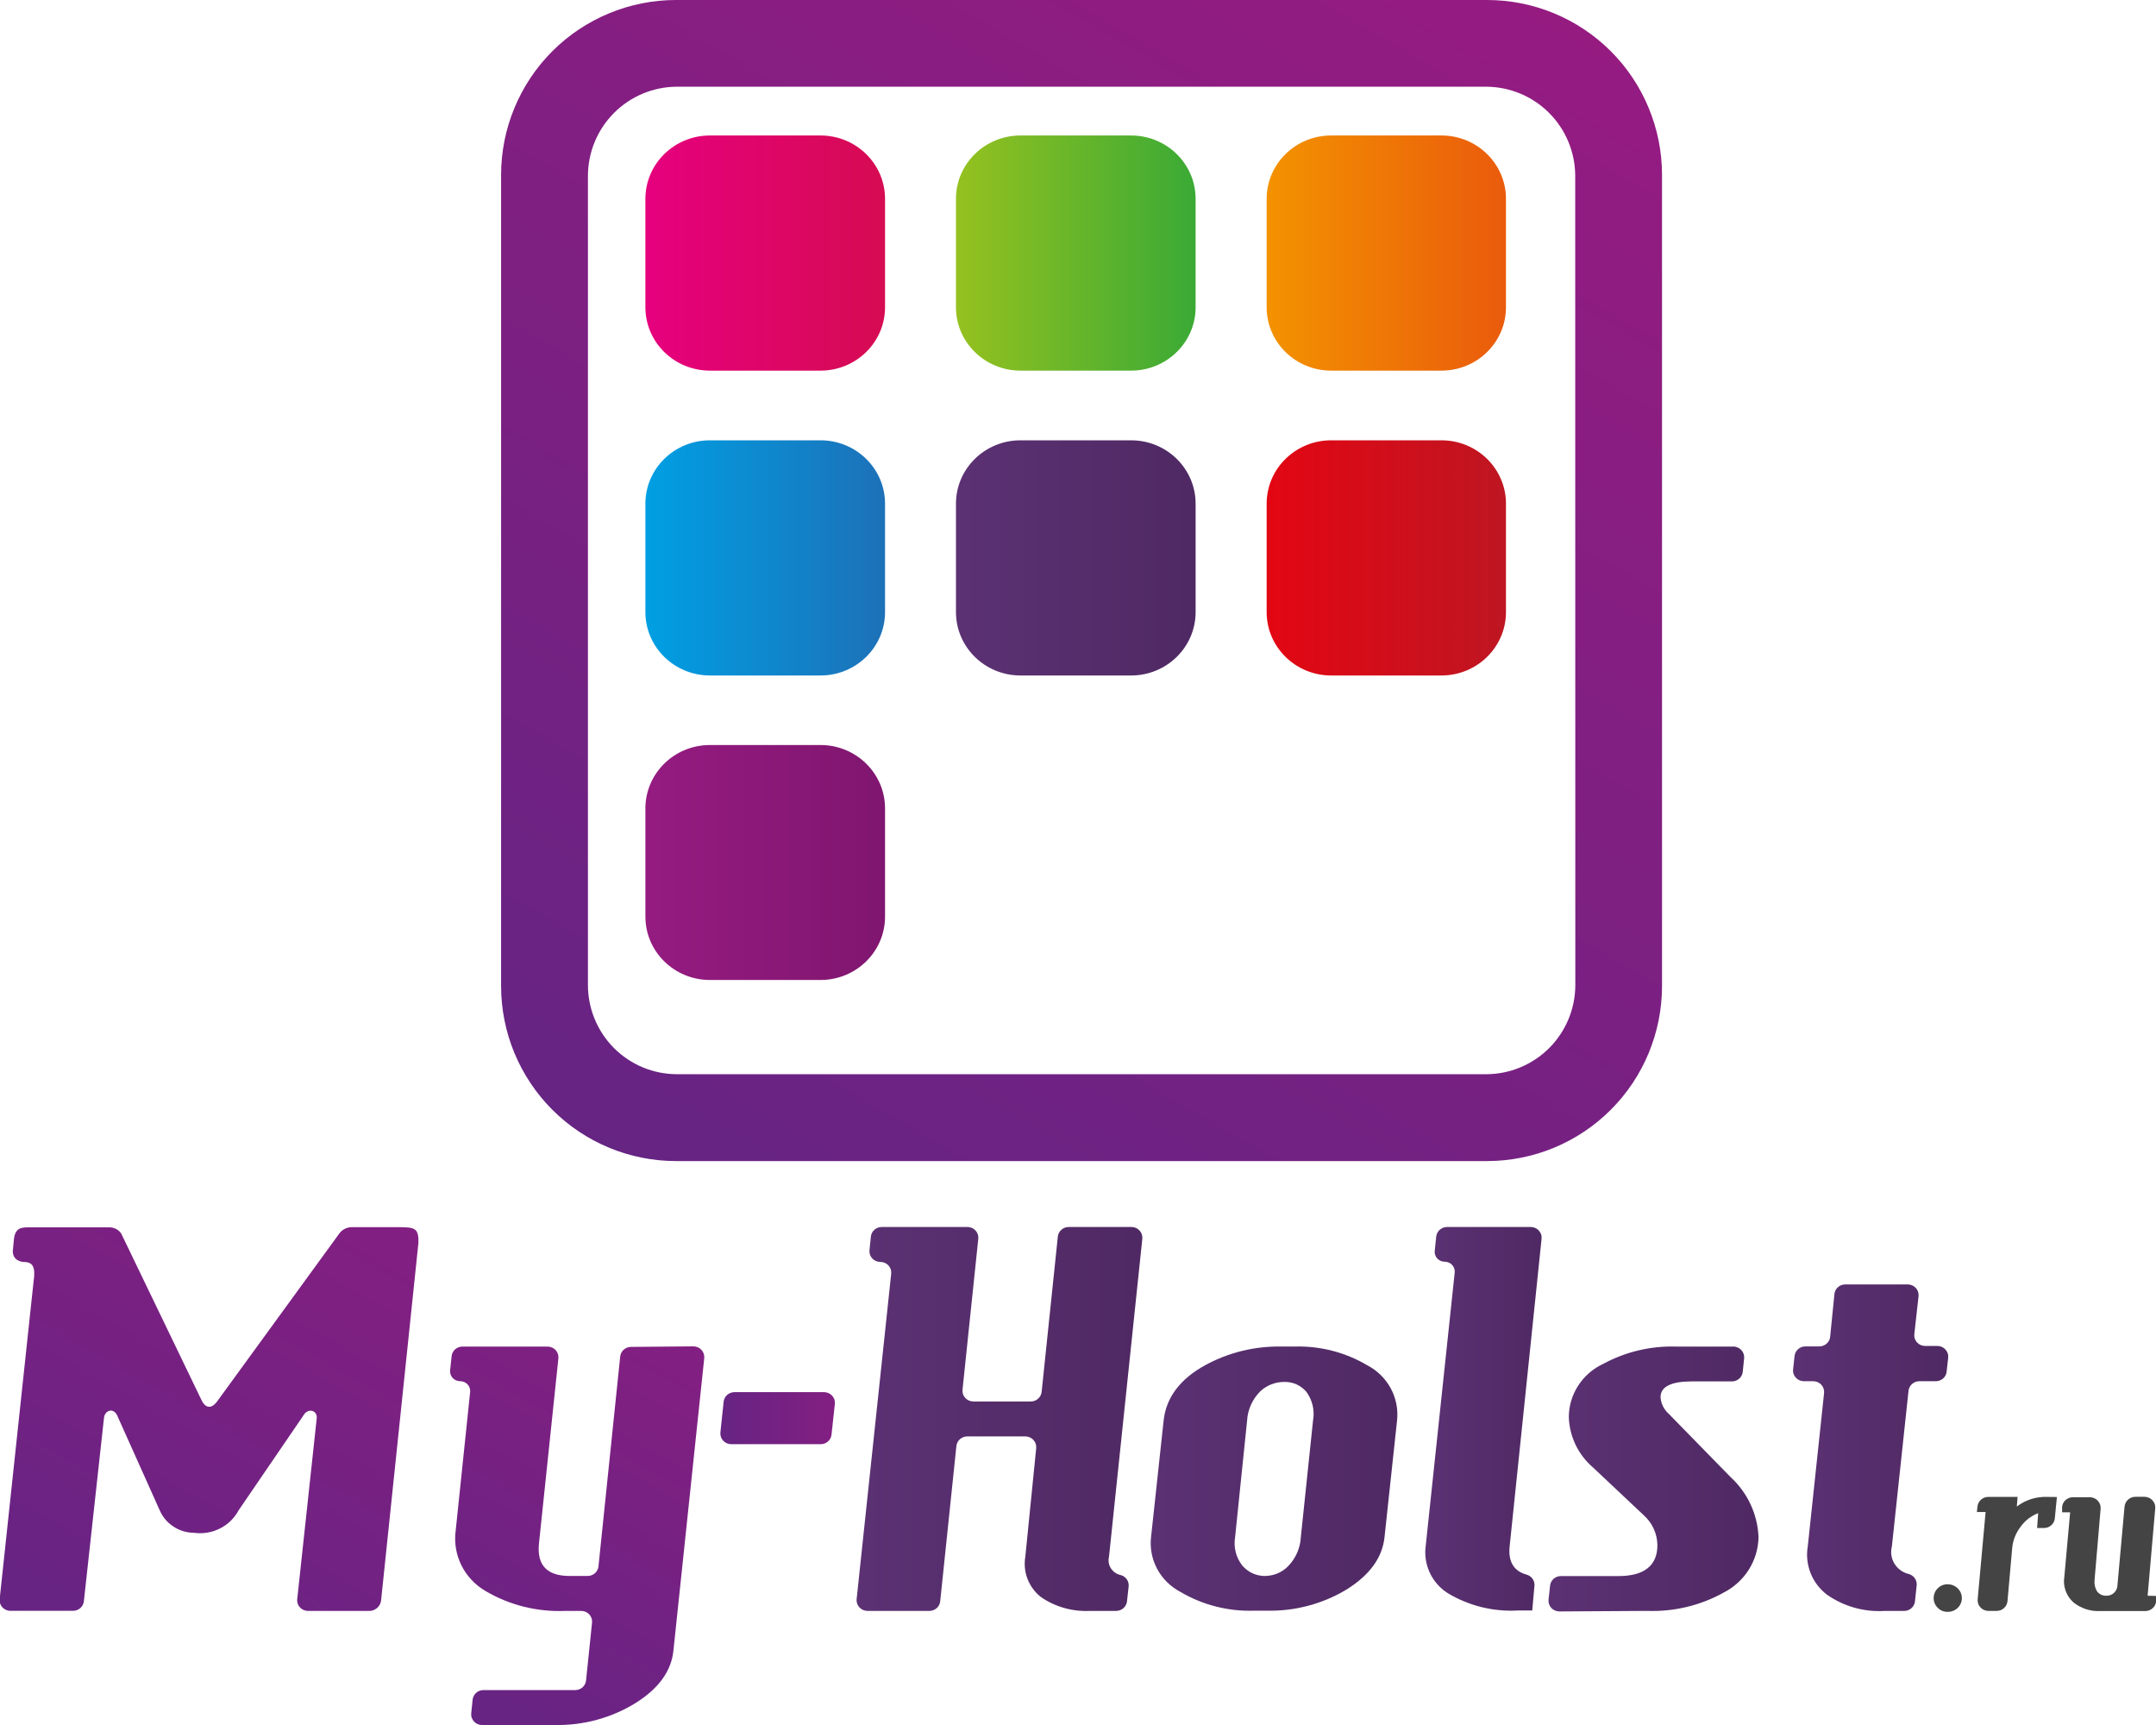 <svg width="60" height="48" viewBox="0 0 60 48" fill="none" xmlns="http://www.w3.org/2000/svg">
<g clip-path="url(#clip0_1216_2201)">
<path d="M11.081 34.147H9.791C9.719 34.147 9.649 34.165 9.586 34.199C9.523 34.232 9.47 34.281 9.431 34.34L6.06 38.972C5.899 39.207 5.729 39.198 5.614 38.972L3.412 34.405C3.386 34.331 3.337 34.267 3.272 34.222C3.207 34.177 3.129 34.152 3.049 34.152H0.82C0.602 34.152 0.411 34.152 0.384 34.521L0.356 34.818C0.356 34.997 0.477 35.101 0.659 35.116C0.914 35.116 0.998 35.249 0.932 35.681L-0.007 44.475C-0.014 44.516 -0.013 44.557 -0.003 44.597C0.007 44.637 0.025 44.675 0.051 44.708C0.077 44.74 0.109 44.768 0.146 44.787C0.183 44.807 0.224 44.819 0.265 44.823H2.031C2.106 44.823 2.179 44.796 2.234 44.748C2.29 44.699 2.326 44.631 2.334 44.558L2.894 39.453C2.919 39.239 3.164 39.156 3.267 39.4L4.451 42.04C4.532 42.221 4.665 42.375 4.833 42.483C5.001 42.592 5.198 42.651 5.399 42.652C5.647 42.686 5.899 42.644 6.121 42.532C6.344 42.42 6.525 42.243 6.641 42.025L8.437 39.397C8.567 39.156 8.846 39.245 8.813 39.477L8.271 44.505C8.267 44.546 8.273 44.587 8.286 44.626C8.3 44.665 8.322 44.7 8.35 44.73C8.379 44.761 8.413 44.785 8.452 44.801C8.49 44.817 8.531 44.826 8.573 44.826H10.251C10.338 44.831 10.424 44.804 10.49 44.748C10.557 44.692 10.598 44.614 10.606 44.528L11.645 34.578C11.651 34.176 11.554 34.147 11.081 34.147Z" fill="url(#paint0_linear_1216_2201)"/>
<path d="M19.296 37.464C19.338 37.464 19.38 37.472 19.418 37.489C19.457 37.505 19.492 37.53 19.52 37.56C19.549 37.591 19.57 37.627 19.584 37.666C19.597 37.705 19.602 37.747 19.599 37.788L18.741 45.928C18.684 46.499 18.33 46.987 17.684 47.391C17.013 47.804 16.233 48.016 15.44 48H13.417C13.374 48.001 13.332 47.992 13.294 47.975C13.255 47.959 13.22 47.934 13.191 47.903C13.163 47.872 13.141 47.836 13.128 47.796C13.114 47.757 13.11 47.715 13.114 47.673L13.153 47.293C13.162 47.22 13.197 47.152 13.253 47.103C13.309 47.054 13.381 47.028 13.456 47.028H16.006C16.081 47.029 16.154 47.002 16.21 46.953C16.266 46.904 16.301 46.837 16.309 46.764L16.476 45.152C16.48 45.111 16.476 45.069 16.462 45.029C16.449 44.99 16.427 44.953 16.399 44.922C16.37 44.892 16.335 44.867 16.296 44.85C16.258 44.834 16.215 44.825 16.173 44.825H15.737C14.958 44.859 14.186 44.668 13.517 44.275C13.225 44.106 12.99 43.857 12.842 43.559C12.693 43.26 12.637 42.925 12.681 42.595L13.084 38.73C13.087 38.693 13.082 38.654 13.07 38.618C13.057 38.582 13.037 38.549 13.011 38.521C12.985 38.493 12.953 38.471 12.918 38.456C12.882 38.441 12.844 38.433 12.805 38.433C12.766 38.433 12.728 38.425 12.693 38.41C12.657 38.395 12.625 38.373 12.599 38.345C12.573 38.317 12.553 38.284 12.54 38.248C12.528 38.212 12.523 38.174 12.526 38.136L12.569 37.731C12.578 37.659 12.614 37.592 12.669 37.544C12.725 37.496 12.797 37.469 12.872 37.47H15.237C15.279 37.47 15.321 37.478 15.36 37.495C15.398 37.511 15.433 37.536 15.462 37.566C15.49 37.597 15.512 37.633 15.525 37.672C15.539 37.711 15.544 37.753 15.54 37.794L14.998 42.961C14.941 43.556 15.226 43.853 15.852 43.853H16.352C16.427 43.853 16.499 43.827 16.555 43.778C16.611 43.729 16.646 43.661 16.655 43.588L17.26 37.743C17.269 37.67 17.304 37.603 17.36 37.554C17.416 37.505 17.488 37.478 17.563 37.479L19.296 37.464Z" fill="url(#paint1_linear_1216_2201)"/>
<path d="M23.234 39.062L23.14 39.925C23.132 39.997 23.096 40.064 23.04 40.112C22.984 40.16 22.912 40.187 22.838 40.186H20.351C20.309 40.186 20.267 40.178 20.228 40.161C20.19 40.145 20.155 40.12 20.127 40.09C20.098 40.059 20.076 40.023 20.063 39.984C20.049 39.945 20.044 39.903 20.048 39.862L20.139 39C20.148 38.927 20.184 38.861 20.24 38.812C20.295 38.764 20.367 38.738 20.442 38.738H22.931C22.974 38.738 23.015 38.747 23.054 38.763C23.093 38.78 23.127 38.804 23.156 38.835C23.184 38.865 23.206 38.901 23.22 38.94C23.233 38.98 23.238 39.021 23.234 39.062Z" fill="url(#paint2_linear_1216_2201)"/>
<path d="M31.487 34.143C31.529 34.142 31.571 34.151 31.61 34.168C31.649 34.184 31.684 34.209 31.712 34.24C31.741 34.271 31.763 34.307 31.776 34.347C31.789 34.386 31.794 34.428 31.79 34.47L30.863 43.317C30.849 43.372 30.847 43.429 30.856 43.485C30.865 43.541 30.886 43.594 30.917 43.642C30.948 43.69 30.988 43.731 31.035 43.763C31.083 43.795 31.137 43.818 31.193 43.829C31.263 43.849 31.323 43.893 31.363 43.953C31.402 44.013 31.418 44.085 31.408 44.156L31.363 44.563C31.354 44.636 31.318 44.702 31.262 44.751C31.206 44.799 31.134 44.825 31.06 44.825H30.333C29.848 44.849 29.368 44.715 28.97 44.441C28.802 44.309 28.673 44.135 28.596 43.937C28.52 43.74 28.498 43.526 28.534 43.317L28.837 40.294C28.84 40.253 28.835 40.211 28.822 40.172C28.808 40.133 28.787 40.097 28.758 40.066C28.73 40.036 28.695 40.011 28.656 39.995C28.618 39.978 28.576 39.97 28.534 39.97H26.919C26.845 39.969 26.772 39.996 26.716 40.045C26.66 40.094 26.625 40.161 26.616 40.234L26.165 44.56C26.157 44.633 26.122 44.701 26.066 44.75C26.01 44.798 25.937 44.825 25.862 44.825H24.142C24.1 44.825 24.058 44.816 24.019 44.8C23.981 44.783 23.946 44.759 23.918 44.728C23.889 44.698 23.867 44.662 23.854 44.623C23.84 44.584 23.835 44.542 23.839 44.501L24.802 35.436C24.806 35.395 24.8 35.354 24.787 35.315C24.773 35.276 24.751 35.24 24.723 35.21C24.694 35.18 24.66 35.156 24.621 35.139C24.583 35.123 24.541 35.115 24.499 35.115C24.457 35.115 24.416 35.106 24.378 35.09C24.339 35.074 24.305 35.05 24.276 35.02C24.248 34.989 24.226 34.954 24.212 34.915C24.198 34.876 24.193 34.835 24.197 34.794L24.236 34.407C24.244 34.334 24.28 34.267 24.336 34.218C24.392 34.169 24.464 34.142 24.539 34.143H26.922C26.965 34.142 27.007 34.151 27.046 34.168C27.085 34.184 27.119 34.209 27.148 34.24C27.177 34.271 27.198 34.307 27.212 34.347C27.225 34.386 27.23 34.428 27.225 34.47L26.786 38.673C26.782 38.715 26.787 38.756 26.801 38.795C26.814 38.835 26.836 38.871 26.865 38.901C26.893 38.932 26.928 38.956 26.966 38.973C27.005 38.989 27.047 38.998 27.089 38.998H28.685C28.76 38.998 28.832 38.971 28.888 38.922C28.944 38.873 28.98 38.806 28.988 38.733L29.439 34.407C29.448 34.334 29.483 34.267 29.539 34.218C29.595 34.169 29.667 34.142 29.742 34.143H31.487Z" fill="url(#paint3_linear_1216_2201)"/>
<path d="M38.879 39.527L38.531 42.767C38.473 43.338 38.122 43.823 37.483 44.224C36.812 44.631 36.036 44.837 35.248 44.819H34.896C34.179 44.842 33.47 44.661 32.855 44.299C32.576 44.153 32.349 43.929 32.202 43.655C32.056 43.38 31.997 43.069 32.034 42.762L32.383 39.527C32.452 38.891 32.837 38.376 33.536 37.99C34.184 37.635 34.915 37.456 35.657 37.469H36.023C36.735 37.448 37.439 37.628 38.049 37.99C38.328 38.135 38.556 38.359 38.704 38.633C38.852 38.907 38.913 39.219 38.879 39.527ZM36.541 39.527C36.566 39.389 36.563 39.247 36.531 39.11C36.499 38.973 36.44 38.844 36.356 38.73C36.281 38.64 36.186 38.569 36.079 38.521C35.971 38.473 35.853 38.45 35.735 38.454C35.488 38.454 35.251 38.547 35.072 38.715C34.854 38.934 34.724 39.222 34.706 39.527L34.372 42.773C34.349 42.91 34.354 43.05 34.387 43.184C34.42 43.319 34.481 43.445 34.566 43.555C34.64 43.645 34.732 43.717 34.836 43.769C34.941 43.82 35.055 43.849 35.172 43.853C35.297 43.856 35.421 43.834 35.537 43.788C35.652 43.742 35.757 43.673 35.844 43.585C36.061 43.363 36.188 43.072 36.202 42.765L36.541 39.527Z" fill="url(#paint4_linear_1216_2201)"/>
<path d="M42.598 34.143C42.641 34.142 42.683 34.151 42.721 34.168C42.76 34.184 42.795 34.209 42.824 34.24C42.852 34.271 42.874 34.307 42.887 34.347C42.901 34.386 42.905 34.428 42.901 34.47L42.014 43.014C41.965 43.445 42.12 43.713 42.477 43.814C42.544 43.831 42.602 43.869 42.644 43.923C42.685 43.977 42.706 44.044 42.704 44.111L42.641 44.813H42.256C41.563 44.855 40.875 44.685 40.284 44.328C40.065 44.187 39.892 43.986 39.785 43.752C39.678 43.517 39.641 43.257 39.678 43.002L40.484 35.406C40.487 35.368 40.483 35.33 40.47 35.294C40.458 35.258 40.438 35.225 40.411 35.197C40.385 35.169 40.353 35.147 40.318 35.132C40.282 35.117 40.244 35.109 40.205 35.109C40.167 35.109 40.128 35.101 40.093 35.086C40.057 35.071 40.026 35.048 39.999 35.02C39.973 34.992 39.953 34.959 39.941 34.923C39.928 34.888 39.923 34.849 39.927 34.812L39.969 34.407C39.977 34.334 40.013 34.267 40.069 34.218C40.125 34.169 40.197 34.142 40.272 34.143H42.598Z" fill="url(#paint5_linear_1216_2201)"/>
<path d="M47.959 44.32C47.314 44.677 46.58 44.852 45.839 44.825L43.398 44.84C43.356 44.84 43.314 44.832 43.275 44.815C43.236 44.798 43.201 44.773 43.172 44.743C43.144 44.712 43.122 44.675 43.109 44.636C43.096 44.596 43.091 44.554 43.095 44.513L43.138 44.12C43.146 44.047 43.181 43.98 43.237 43.931C43.293 43.882 43.366 43.855 43.441 43.856H45.04C45.761 43.856 46.124 43.559 46.124 43C46.123 42.841 46.088 42.684 46.022 42.539C45.956 42.394 45.859 42.265 45.739 42.158L44.34 40.841C44.134 40.665 43.967 40.45 43.85 40.208C43.733 39.966 43.668 39.703 43.659 39.435C43.659 39.123 43.75 38.818 43.921 38.555C44.091 38.291 44.334 38.081 44.622 37.948C45.241 37.613 45.941 37.448 46.648 37.47H48.235C48.277 37.469 48.319 37.478 48.358 37.495C48.396 37.511 48.431 37.535 48.459 37.566C48.488 37.596 48.51 37.633 48.523 37.672C48.537 37.711 48.542 37.753 48.538 37.794L48.499 38.177C48.49 38.25 48.454 38.317 48.398 38.365C48.342 38.413 48.27 38.44 48.196 38.439H47.087C46.506 38.439 46.212 38.585 46.212 38.876C46.222 39.054 46.304 39.221 46.439 39.34L48.153 41.094C48.627 41.526 48.909 42.124 48.938 42.759C48.936 43.082 48.843 43.398 48.671 43.673C48.498 43.949 48.252 44.172 47.959 44.32Z" fill="url(#paint6_linear_1216_2201)"/>
<path d="M54.216 37.789L54.173 38.172C54.164 38.245 54.129 38.312 54.073 38.36C54.017 38.408 53.945 38.434 53.87 38.434H53.416C53.341 38.433 53.269 38.46 53.213 38.509C53.157 38.558 53.121 38.625 53.113 38.698L52.65 43.03C52.629 43.11 52.624 43.194 52.636 43.276C52.648 43.358 52.676 43.437 52.719 43.508C52.763 43.579 52.819 43.641 52.887 43.691C52.955 43.741 53.031 43.777 53.113 43.797C53.182 43.815 53.243 43.855 53.285 43.913C53.327 43.97 53.346 44.039 53.34 44.109L53.292 44.561C53.284 44.634 53.248 44.702 53.192 44.751C53.136 44.8 53.064 44.826 52.989 44.826H52.438C51.871 44.859 51.31 44.7 50.848 44.377C50.642 44.221 50.483 44.014 50.389 43.777C50.294 43.539 50.266 43.282 50.309 43.03L50.763 38.761C50.767 38.719 50.762 38.678 50.749 38.638C50.736 38.598 50.714 38.562 50.686 38.531C50.657 38.5 50.622 38.476 50.583 38.459C50.544 38.442 50.502 38.434 50.46 38.434H50.203C50.16 38.434 50.119 38.425 50.08 38.409C50.041 38.392 50.007 38.368 49.978 38.337C49.95 38.307 49.928 38.271 49.914 38.232C49.901 38.193 49.896 38.151 49.9 38.11L49.942 37.726C49.951 37.654 49.987 37.587 50.043 37.539C50.099 37.49 50.17 37.464 50.245 37.465H50.63C50.705 37.465 50.778 37.438 50.834 37.388C50.89 37.339 50.925 37.271 50.932 37.197L51.051 36.008C51.058 35.934 51.093 35.866 51.149 35.817C51.205 35.767 51.278 35.74 51.353 35.74H53.089C53.131 35.74 53.173 35.749 53.212 35.765C53.251 35.782 53.286 35.807 53.315 35.837C53.343 35.868 53.365 35.905 53.378 35.944C53.391 35.984 53.396 36.026 53.392 36.067L53.274 37.126C53.27 37.167 53.274 37.209 53.288 37.249C53.301 37.288 53.322 37.325 53.351 37.355C53.38 37.386 53.414 37.411 53.453 37.428C53.492 37.444 53.534 37.453 53.577 37.453H53.919C53.962 37.453 54.004 37.463 54.043 37.48C54.081 37.498 54.116 37.523 54.144 37.555C54.172 37.587 54.193 37.624 54.205 37.664C54.218 37.705 54.221 37.747 54.216 37.789Z" fill="url(#paint7_linear_1216_2201)"/>
<path d="M54.597 44.471C54.597 44.521 54.587 44.572 54.567 44.618C54.547 44.665 54.517 44.707 54.48 44.743C54.443 44.778 54.4 44.806 54.351 44.825C54.303 44.843 54.252 44.852 54.2 44.851C54.15 44.852 54.099 44.843 54.052 44.824C54.005 44.805 53.963 44.777 53.928 44.741C53.891 44.706 53.862 44.664 53.842 44.617C53.822 44.571 53.812 44.521 53.812 44.471C53.812 44.42 53.822 44.37 53.841 44.323C53.86 44.276 53.889 44.233 53.925 44.197C53.96 44.161 54.003 44.132 54.05 44.112C54.098 44.093 54.149 44.083 54.2 44.084C54.252 44.084 54.304 44.093 54.352 44.113C54.4 44.132 54.444 44.16 54.481 44.196C54.517 44.232 54.547 44.275 54.567 44.322C54.587 44.369 54.597 44.419 54.597 44.471Z" fill="#454444"/>
<path d="M57.242 41.656L57.184 42.251C57.177 42.325 57.142 42.393 57.086 42.442C57.029 42.492 56.957 42.519 56.881 42.519H56.691L56.721 42.105C56.519 42.183 56.346 42.319 56.224 42.495C56.093 42.668 56.014 42.874 55.997 43.089L55.867 44.555C55.86 44.629 55.825 44.698 55.769 44.748C55.713 44.798 55.64 44.826 55.564 44.826H55.34C55.298 44.826 55.256 44.817 55.218 44.801C55.179 44.785 55.145 44.761 55.117 44.73C55.088 44.7 55.066 44.665 55.053 44.626C55.039 44.587 55.033 44.546 55.037 44.505L55.258 42.073H55.016L55.031 41.921C55.038 41.847 55.074 41.779 55.13 41.73C55.185 41.68 55.258 41.653 55.334 41.653H56.148L56.127 41.921C56.368 41.736 56.669 41.641 56.975 41.653L57.242 41.656Z" fill="#454444"/>
<path d="M60.004 44.409V44.561C59.996 44.635 59.961 44.703 59.905 44.752C59.849 44.802 59.776 44.829 59.701 44.829H58.456C58.184 44.844 57.916 44.759 57.705 44.591C57.604 44.501 57.527 44.387 57.483 44.26C57.438 44.133 57.427 43.998 57.45 43.865L57.611 42.081H57.387V41.93C57.394 41.856 57.429 41.788 57.486 41.739C57.541 41.689 57.614 41.662 57.69 41.662H58.156C58.198 41.662 58.239 41.671 58.278 41.687C58.316 41.703 58.351 41.727 58.379 41.758C58.408 41.788 58.429 41.823 58.443 41.862C58.457 41.901 58.462 41.942 58.459 41.983L58.289 43.978C58.28 44.082 58.303 44.185 58.356 44.276C58.384 44.315 58.422 44.348 58.465 44.37C58.509 44.392 58.558 44.404 58.607 44.403H58.623C58.698 44.404 58.771 44.377 58.827 44.327C58.883 44.278 58.918 44.209 58.925 44.136L59.125 41.921C59.132 41.847 59.167 41.778 59.223 41.728C59.279 41.678 59.352 41.65 59.428 41.65H59.676C59.718 41.65 59.76 41.659 59.798 41.675C59.837 41.691 59.871 41.715 59.9 41.746C59.928 41.776 59.95 41.812 59.964 41.85C59.977 41.889 59.983 41.931 59.979 41.971L59.767 44.403L60.004 44.409Z" fill="#454444"/>
<path d="M41.384 9.6872e-07H18.815C18.175 -0 17.542 0.125 16.951 0.37C16.361 0.614 15.824 0.972 15.372 1.424C14.919 1.876 14.561 2.413 14.316 3.004C14.071 3.594 13.945 4.227 13.945 4.867V27.441C13.946 28.732 14.46 29.97 15.373 30.882C16.286 31.795 17.524 32.308 18.815 32.308H41.384C42.675 32.308 43.913 31.795 44.826 30.882C45.739 29.97 46.252 28.732 46.253 27.441V4.867C46.253 4.227 46.127 3.594 45.882 3.004C45.638 2.413 45.279 1.876 44.827 1.424C44.374 0.972 43.838 0.614 43.247 0.37C42.656 0.125 42.023 -0 41.384 9.6872e-07ZM43.84 27.41C43.839 28.069 43.577 28.7 43.111 29.165C42.645 29.63 42.014 29.891 41.356 29.891H18.842C18.184 29.891 17.553 29.63 17.088 29.165C16.623 28.699 16.362 28.068 16.362 27.41V4.897C16.362 4.239 16.623 3.608 17.088 3.142C17.553 2.676 18.184 2.414 18.842 2.413H41.353C42.012 2.413 42.644 2.675 43.109 3.141C43.575 3.607 43.837 4.239 43.837 4.897L43.84 27.41Z" fill="url(#paint8_linear_1216_2201)"/>
<path d="M31.477 3.77H28.4C27.408 3.77 26.604 4.559 26.604 5.533V8.55C26.604 9.524 27.408 10.313 28.4 10.313H31.477C32.469 10.313 33.273 9.524 33.273 8.55V5.533C33.273 4.559 32.469 3.77 31.477 3.77Z" fill="url(#paint9_linear_1216_2201)"/>
<path d="M22.834 3.77H19.757C18.765 3.77 17.961 4.559 17.961 5.533V8.55C17.961 9.524 18.765 10.313 19.757 10.313H22.834C23.826 10.313 24.63 9.524 24.63 8.55V5.533C24.63 4.559 23.826 3.77 22.834 3.77Z" fill="url(#paint10_linear_1216_2201)"/>
<path d="M40.114 3.77H37.046C36.054 3.77 35.25 4.559 35.25 5.533V8.55C35.25 9.524 36.054 10.313 37.046 10.313H40.114C41.106 10.313 41.91 9.524 41.91 8.55V5.533C41.91 4.559 41.106 3.77 40.114 3.77Z" fill="url(#paint11_linear_1216_2201)"/>
<path d="M22.834 20.731H19.757C18.765 20.731 17.961 21.521 17.961 22.494V25.506C17.961 26.48 18.765 27.269 19.757 27.269H22.834C23.826 27.269 24.63 26.48 24.63 25.506V22.494C24.63 21.521 23.826 20.731 22.834 20.731Z" fill="url(#paint12_linear_1216_2201)"/>
<path d="M22.834 12.252H19.757C18.765 12.252 17.961 13.041 17.961 14.015V17.033C17.961 18.006 18.765 18.796 19.757 18.796H22.834C23.826 18.796 24.63 18.006 24.63 17.033V14.015C24.63 13.041 23.826 12.252 22.834 12.252Z" fill="url(#paint13_linear_1216_2201)"/>
<path d="M31.477 12.252H28.4C27.408 12.252 26.604 13.041 26.604 14.015V17.033C26.604 18.006 27.408 18.796 28.4 18.796H31.477C32.469 18.796 33.273 18.006 33.273 17.033V14.015C33.273 13.041 32.469 12.252 31.477 12.252Z" fill="url(#paint14_linear_1216_2201)"/>
<path d="M40.114 12.252H37.046C36.054 12.252 35.25 13.041 35.25 14.015V17.033C35.25 18.006 36.054 18.796 37.046 18.796H40.114C41.106 18.796 41.91 18.006 41.91 17.033V14.015C41.91 13.041 41.106 12.252 40.114 12.252Z" fill="url(#paint15_linear_1216_2201)"/>
</g>
<defs>
<linearGradient id="paint0_linear_1216_2201" x1="1.819" y1="45.738" x2="9.126" y2="32.843" gradientUnits="userSpaceOnUse">
<stop stop-color="#662483"/>
<stop offset="1" stop-color="#831F82"/>
</linearGradient>
<linearGradient id="paint1_linear_1216_2201" x1="12.399" y1="47.471" x2="18.387" y2="36.904" gradientUnits="userSpaceOnUse">
<stop stop-color="#662483"/>
<stop offset="1" stop-color="#831F82"/>
</linearGradient>
<linearGradient id="paint2_linear_1216_2201" x1="20.048" y1="39.461" x2="23.231" y2="39.461" gradientUnits="userSpaceOnUse">
<stop stop-color="#662483"/>
<stop offset="1" stop-color="#831F82"/>
</linearGradient>
<linearGradient id="paint3_linear_1216_2201" x1="23.854" y1="39.485" x2="31.79" y2="39.485" gradientUnits="userSpaceOnUse">
<stop stop-color="#5B3173"/>
<stop offset="1" stop-color="#4F2963"/>
</linearGradient>
<linearGradient id="paint4_linear_1216_2201" x1="32.022" y1="41.144" x2="38.891" y2="41.144" gradientUnits="userSpaceOnUse">
<stop stop-color="#5B3173"/>
<stop offset="1" stop-color="#4F2963"/>
</linearGradient>
<linearGradient id="paint5_linear_1216_2201" x1="39.657" y1="39.485" x2="42.901" y2="39.485" gradientUnits="userSpaceOnUse">
<stop stop-color="#5B3173"/>
<stop offset="1" stop-color="#4F2963"/>
</linearGradient>
<linearGradient id="paint6_linear_1216_2201" x1="43.101" y1="41.15" x2="48.938" y2="41.15" gradientUnits="userSpaceOnUse">
<stop stop-color="#5B3173"/>
<stop offset="1" stop-color="#4F2963"/>
</linearGradient>
<linearGradient id="paint7_linear_1216_2201" x1="49.918" y1="40.289" x2="54.216" y2="40.289" gradientUnits="userSpaceOnUse">
<stop stop-color="#5B3173"/>
<stop offset="1" stop-color="#4F2963"/>
</linearGradient>
<linearGradient id="paint8_linear_1216_2201" x1="19.957" y1="33.723" x2="40.244" y2="-1.414" gradientUnits="userSpaceOnUse">
<stop stop-color="#662483"/>
<stop offset="1" stop-color="#951B81"/>
</linearGradient>
<linearGradient id="paint9_linear_1216_2201" x1="26.604" y1="7.04" x2="33.273" y2="7.04" gradientUnits="userSpaceOnUse">
<stop stop-color="#95C11F"/>
<stop offset="1" stop-color="#3AAA35"/>
</linearGradient>
<linearGradient id="paint10_linear_1216_2201" x1="17.961" y1="7.04" x2="24.63" y2="7.04" gradientUnits="userSpaceOnUse">
<stop stop-color="#E6007E"/>
<stop offset="1" stop-color="#D60B52"/>
</linearGradient>
<linearGradient id="paint11_linear_1216_2201" x1="35.25" y1="7.04" x2="41.91" y2="7.04" gradientUnits="userSpaceOnUse">
<stop stop-color="#F39200"/>
<stop offset="1" stop-color="#EA5B0C"/>
</linearGradient>
<linearGradient id="paint12_linear_1216_2201" x1="17.961" y1="24.002" x2="24.63" y2="24.002" gradientUnits="userSpaceOnUse">
<stop stop-color="#951B81"/>
<stop offset="1" stop-color="#80166F"/>
</linearGradient>
<linearGradient id="paint13_linear_1216_2201" x1="17.961" y1="15.522" x2="24.63" y2="15.522" gradientUnits="userSpaceOnUse">
<stop stop-color="#009FE3"/>
<stop offset="1" stop-color="#1D71B8"/>
</linearGradient>
<linearGradient id="paint14_linear_1216_2201" x1="26.604" y1="15.522" x2="33.273" y2="15.522" gradientUnits="userSpaceOnUse">
<stop stop-color="#5B3173"/>
<stop offset="1" stop-color="#4F2963"/>
</linearGradient>
<linearGradient id="paint15_linear_1216_2201" x1="35.25" y1="15.522" x2="41.91" y2="15.522" gradientUnits="userSpaceOnUse">
<stop stop-color="#E30613"/>
<stop offset="1" stop-color="#BE1622"/>
</linearGradient>
<clipPath id="clip0_1216_2201">
<rect width="60" height="48" fill="white"/>
</clipPath>
</defs>
</svg>
